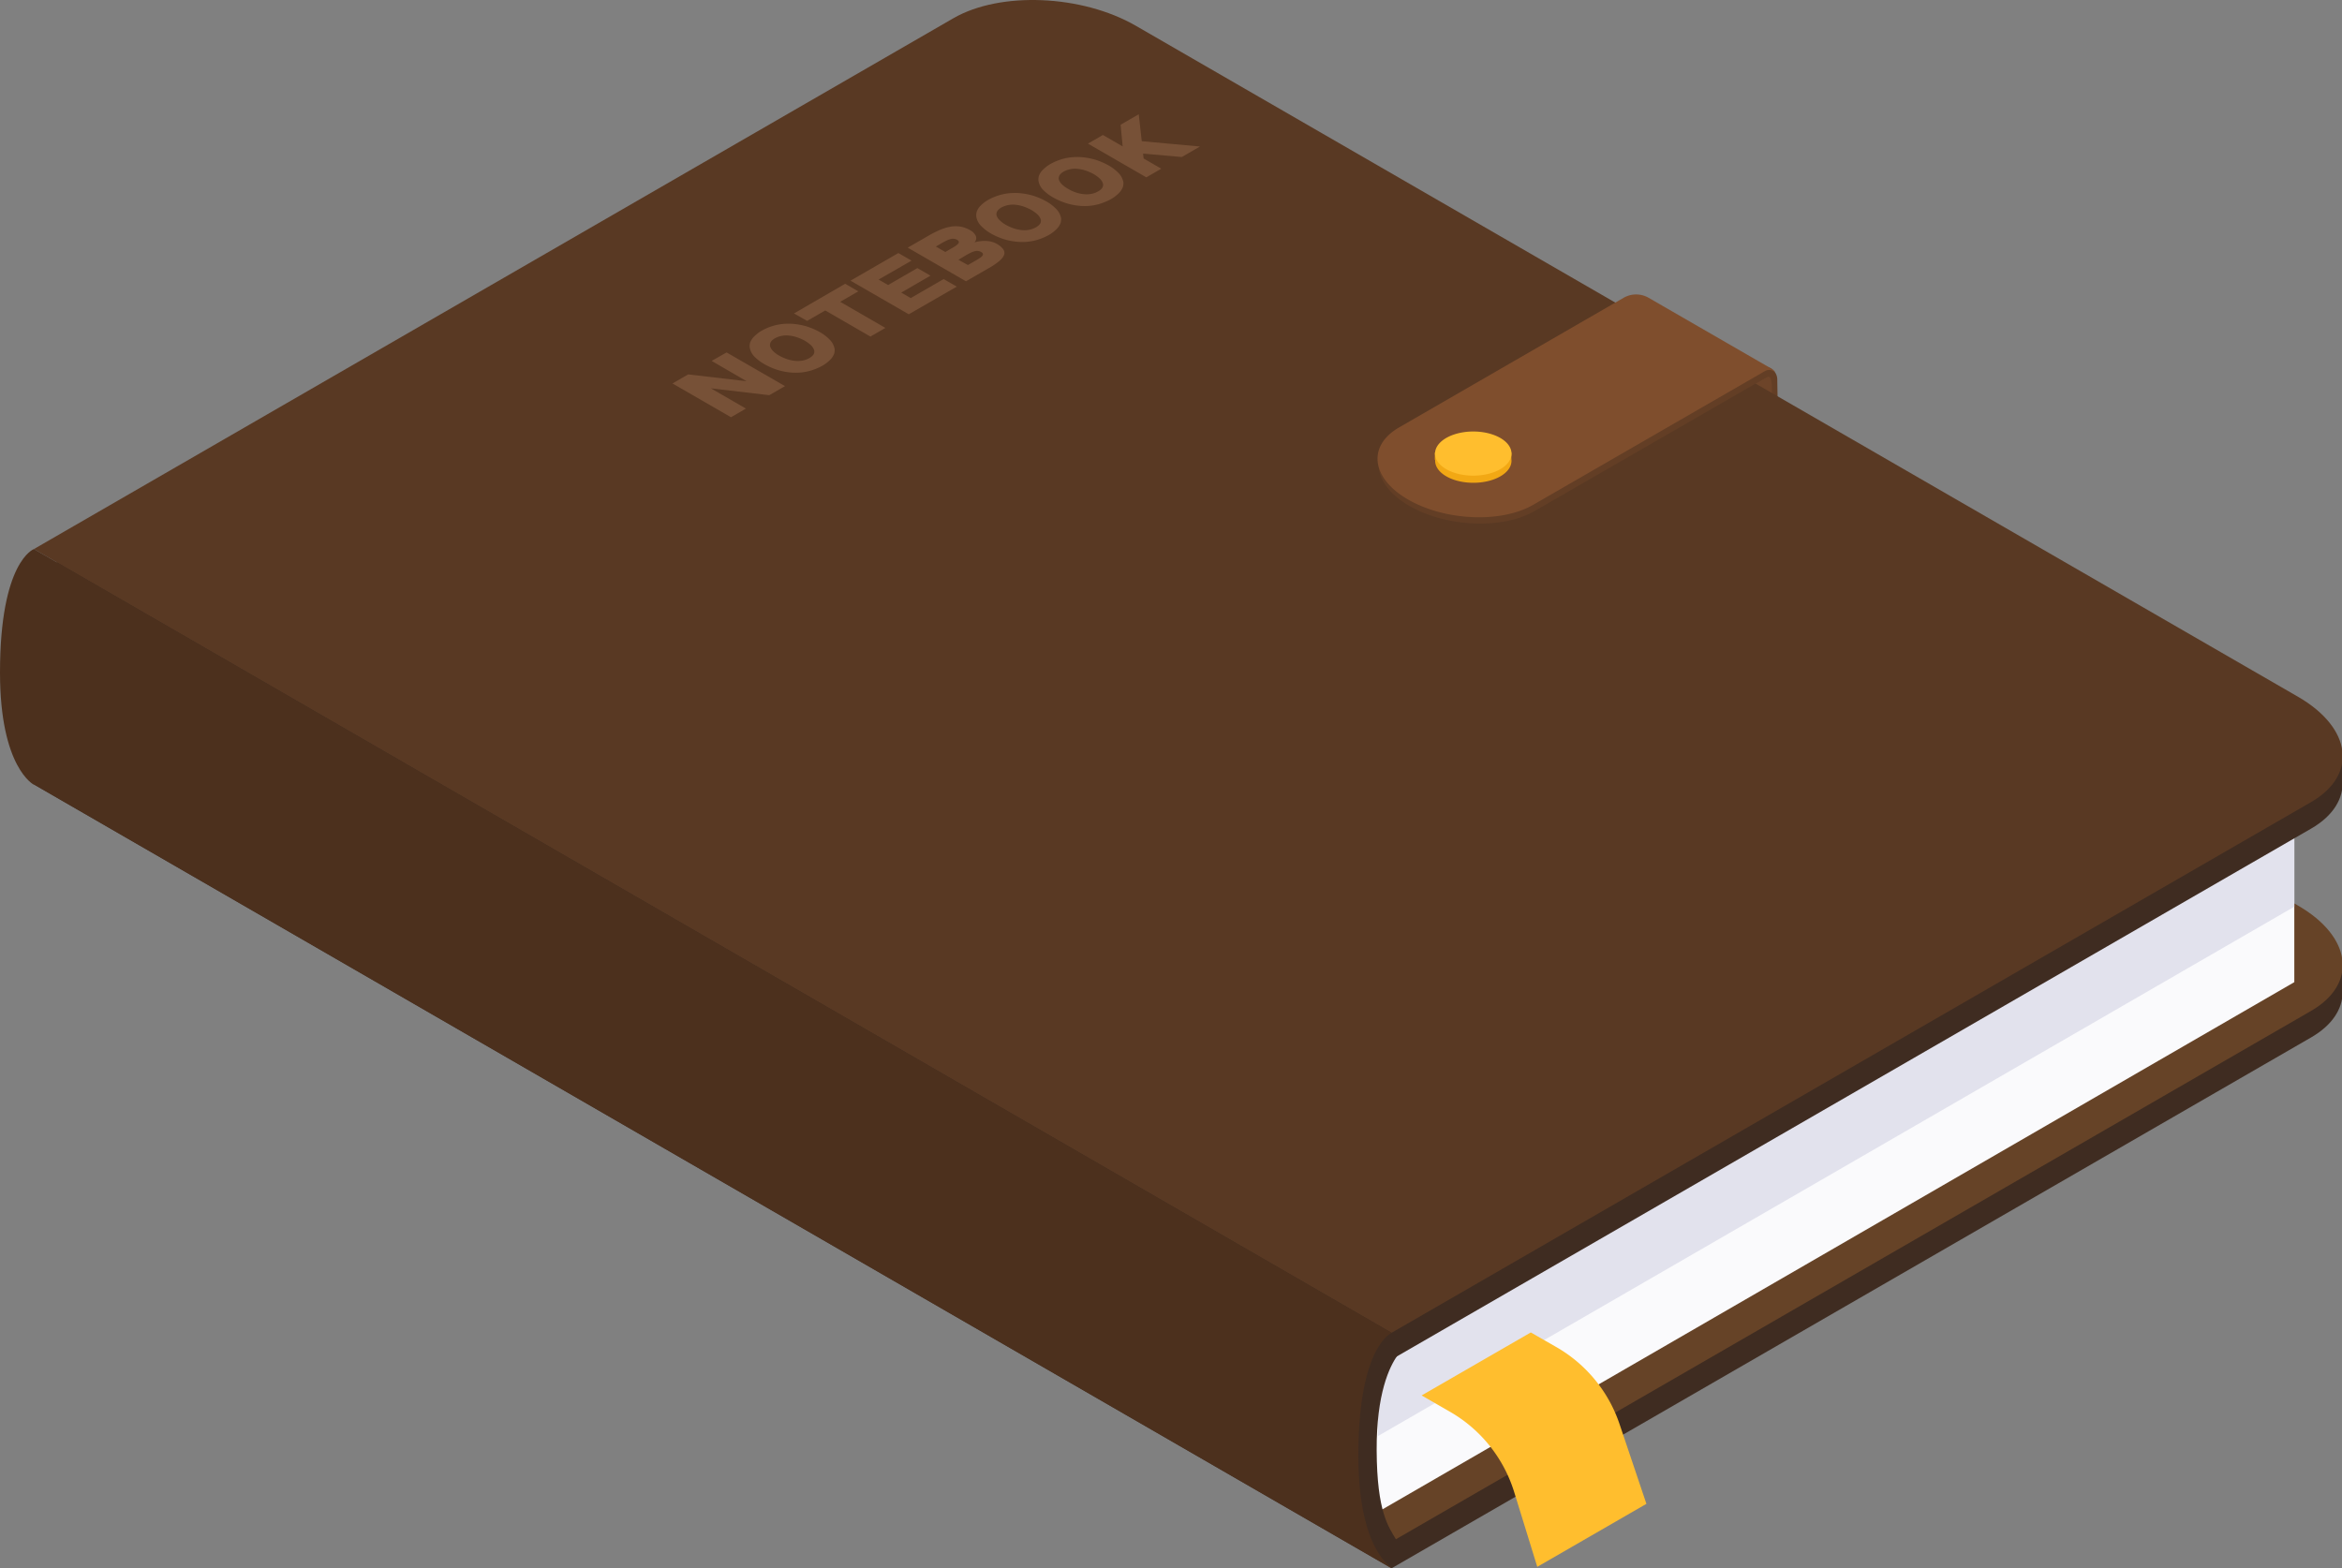 <?xml version="1.0" standalone="no"?><!DOCTYPE svg PUBLIC "-//W3C//DTD SVG 1.1//EN" "http://www.w3.org/Graphics/SVG/1.1/DTD/svg11.dtd"><svg t="1724781414704" class="icon" viewBox="0 0 1529 1024" version="1.1" xmlns="http://www.w3.org/2000/svg" p-id="13932" xmlns:xlink="http://www.w3.org/1999/xlink" width="298.633" height="200"><rect x="0" y="0" width="1529" height="1024" fill="#808080" stroke="none"/><path d="M1160.575 264.08l-0.258-16.243a8.499 8.499 0 0 0-12.685-7.375l-71.794 40.912a4.462 4.462 0 0 0 3.89 8.02z" fill="#633E25" p-id="13933"></path><path d="M1156.74 251.985a14.381 14.381 0 0 0-0.774-4.812 1.844 1.844 0 0 0-2.563-0.977l-152.087 87.797c-20.926 12.095-57.505 10.564-81.676-3.392-23.268-13.422-26.549-33.482-8.112-45.742-19.691 12.187-16.741 32.763 6.988 46.48 24.171 13.957 60.732 15.469 81.676 3.374l79.611-45.964a1.844 1.844 0 0 1 1.844 0 3.78 3.78 0 0 0 3.392 0.166l70.669-22.124a1.844 1.844 0 0 0 1.235-1.715z" fill="#6D4429" p-id="13934"></path><path d="M1520.448 661.362v-16.815l-15.635 5.457 15.635 11.357z" fill="#3F2C21" p-id="13935"></path><path d="M1529.427 631.033l-4.019 1.401c-4.554-8.536-12.906-16.778-25.13-23.802L741.464 170.531c-35.252-20.281-88.498-22.567-119.103-4.941L22.124 512.188l886.38 511.812 600.329-346.617c13.717-7.928 20.465-18.437 20.594-29.499z" fill="#3F2C21" p-id="13936"></path><path d="M1508.833 660.053L908.504 1006.669 22.124 494.838l600.329-346.617c30.532-17.626 83.852-15.413 119.103 4.941L1500.278 591.282c35.252 20.355 39.087 51.144 8.555 68.77z" fill="#664327" p-id="13937"></path><path d="M1497.863 537.188v104.114L885.273 995.515V838.523l612.589-301.335z" fill="#FAFAFC" p-id="13938"></path><path d="M899.599 937.678L1497.863 592.02v-54.832L899.599 831.48v106.197z" fill="#E2E2ED" p-id="13939"></path><path d="M1529.372 509.367v-15.063l-2.139 1.18h-2.12c-4.628-8.334-12.906-16.391-24.835-23.268L741.464 34.189c-35.252-20.281-88.498-22.549-119.103-4.923L22.124 375.864l886.38 511.794 600.329-346.617c14.584-8.407 21.295-19.82 20.539-31.675z" fill="#3F2C21" p-id="13940"></path><path d="M1508.833 523.711L908.504 870.235 22.124 358.515l600.329-346.617c30.532-17.626 83.852-15.413 119.103 4.941l758.721 438.101c35.252 20.355 39.087 51.144 8.555 68.77z" fill="#593923" p-id="13941"></path><path d="M449.292 244.463l38.017 4.443h0.092L464.614 235.65l9.753-5.531 38.128 21.995-10.251 5.918-38.017-4.462h-0.092l22.862 13.219-9.753 5.642-38.202-22.051zM492.361 232.682a11.21 11.21 0 0 1-2.913-5.9 8.739 8.739 0 0 1 0.295-3.153 11.505 11.505 0 0 1 1.844-3.097 23.138 23.138 0 0 1 5.752-4.646 36.708 36.708 0 0 1 8.02-3.3 39.142 39.142 0 0 1 5.384-1.032 47.936 47.936 0 0 1 5.384-0.184 45.115 45.115 0 0 1 10.288 1.696 47.936 47.936 0 0 1 8.868 3.798 28.577 28.577 0 0 1 6.619 5.144 11.376 11.376 0 0 1 3.005 5.918 9.587 9.587 0 0 1-0.332 3.061 11.855 11.855 0 0 1-1.844 3.134 23.397 23.397 0 0 1-5.752 4.646 38.939 38.939 0 0 1-8.112 3.356 42.073 42.073 0 0 1-5.42 1.051 42.848 42.848 0 0 1-5.347 0.166 41.373 41.373 0 0 1-10.196-1.715 44.249 44.249 0 0 1-8.868-3.853 28.983 28.983 0 0 1-6.674-5.089z m21.59 1.844a22.88 22.88 0 0 0 5.531 1.125 17.146 17.146 0 0 0 5.236-0.369 15.082 15.082 0 0 0 3.687-1.457 9.514 9.514 0 0 0 2.507-2.065 3.687 3.687 0 0 0 0.627-3.061 8.002 8.002 0 0 0-1.954-3.171 26.771 26.771 0 0 0-4.093-3.024 33.187 33.187 0 0 0-5.236-2.305 24.171 24.171 0 0 0-5.531-1.125 15.801 15.801 0 0 0-8.868 1.844q-3.687 2.194-3.097 5.144a7.246 7.246 0 0 0 1.973 3.171 17.718 17.718 0 0 0 4.038 3.005 28.024 28.024 0 0 0 5.181 2.286zM551.784 185.28l8.573 4.96-11.818 6.822 29.499 17.054-9.772 5.642-29.499-17.054-11.818 6.822-8.573-4.867zM586.519 165.221l8.592 4.96-21.498 12.353 6.195 3.577 19.101-11.062 8.573 4.941-19.101 11.062 6.195 3.577 21.498-12.408 8.573 4.941-31.343 18.05-38.036-21.94zM606.929 153.458c2.12-1.198 4.388-2.323 6.803-3.392 1.272-0.516 2.6-0.977 3.964-1.401a36.874 36.874 0 0 1 3.687-0.774 20.281 20.281 0 0 1 6.435 0.203 21.811 21.811 0 0 1 5.531 2.194 8.223 8.223 0 0 1 3.687 3.687 3.927 3.927 0 0 1-0.848 4.277 23.212 23.212 0 0 1 8.039-0.903 15.432 15.432 0 0 1 6.49 1.844 13.938 13.938 0 0 1 4.241 3.54 4.001 4.001 0 0 1 0.572 3.687 8.131 8.131 0 0 1-1.198 2.065 18.437 18.437 0 0 1-2.176 2.139 42.405 42.405 0 0 1-5.291 3.687l-16.206 9.348-38.036-21.959z m10.233 11.062l3.577-2.065a36.985 36.985 0 0 0 3.245-1.973 7.817 7.817 0 0 0 1.752-1.622q0.83-1.291-0.94-2.323a5.531 5.531 0 0 0-4.001-0.498 14.16 14.16 0 0 0-2.821 1.032c-1.198 0.59-2.342 1.18-3.429 1.844l-3.577 2.065z m14.75 8.536l4.536-2.618a36.874 36.874 0 0 0 3.19-1.954 6.453 6.453 0 0 0 1.844-1.604c0.572-0.867 0.258-1.659-0.94-2.36a5.531 5.531 0 0 0-4.056-0.516 13.238 13.238 0 0 0-2.766 1.032q-1.844 0.885-3.429 1.844L625.735 169.627zM640.282 147.281a11.21 11.21 0 0 1-2.913-5.9 8.61 8.61 0 0 1 0.295-3.134 10.804 10.804 0 0 1 1.752-3.116 22.917 22.917 0 0 1 5.771-4.646 36.874 36.874 0 0 1 8.002-3.263 39.677 39.677 0 0 1 5.384-1.032 48.213 48.213 0 0 1 5.384-0.184 45.097 45.097 0 0 1 10.306 1.696 47.715 47.715 0 0 1 8.85 3.798 28.688 28.688 0 0 1 6.637 5.144 11.523 11.523 0 0 1 3.005 5.918 9.108 9.108 0 0 1-0.35 3.061 11.781 11.781 0 0 1-1.844 3.134 23.673 23.673 0 0 1-5.752 4.646 37.962 37.962 0 0 1-8.112 3.356 34.053 34.053 0 0 1-10.767 1.217 41.373 41.373 0 0 1-10.196-1.715 44.784 44.784 0 0 1-8.868-3.835 29.499 29.499 0 0 1-6.582-5.144z m21.59 1.844a23.802 23.802 0 0 0 5.531 1.143 16.593 16.593 0 0 0 5.236-0.387 14.934 14.934 0 0 0 3.687-1.457 9.311 9.311 0 0 0 2.526-2.065 3.687 3.687 0 0 0 0.627-3.061 8.204 8.204 0 0 0-2.028-3.171 26.771 26.771 0 0 0-4.093-3.024 35.252 35.252 0 0 0-5.255-2.305 23.821 23.821 0 0 0-5.531-1.125 15.801 15.801 0 0 0-8.868 1.844q-3.687 2.176-3.097 5.144A7.209 7.209 0 0 0 652.672 143.815a17.847 17.847 0 0 0 4.056 3.005 26.973 26.973 0 0 0 5.162 2.305zM680.88 123.848a11.191 11.191 0 0 1-2.913-5.845 8.647 8.647 0 0 1 0.295-3.134 10.804 10.804 0 0 1 1.752-3.116 24.116 24.116 0 0 1 5.845-4.72 38.865 38.865 0 0 1 8.002-3.3 39.64 39.64 0 0 1 5.384-1.014 48.213 48.213 0 0 1 5.384-0.184 44.12 44.12 0 0 1 10.306 1.696 46.093 46.093 0 0 1 8.85 3.798 28.688 28.688 0 0 1 6.637 5.144 11.449 11.449 0 0 1 3.005 5.918 9.108 9.108 0 0 1-0.35 3.061 12.076 12.076 0 0 1-1.844 3.134 24.208 24.208 0 0 1-5.752 4.646 39.953 39.953 0 0 1-8.112 3.356 33.906 33.906 0 0 1-10.767 1.217 41.373 41.373 0 0 1-10.233-1.752 44.82 44.82 0 0 1-8.868-3.853 28.983 28.983 0 0 1-6.619-5.052z m21.59 1.844a23.821 23.821 0 0 0 5.531 1.125 16.593 16.593 0 0 0 5.236-0.387 14.252 14.252 0 0 0 3.687-1.457 8.997 8.997 0 0 0 2.526-2.065 3.687 3.687 0 0 0 0.627-3.042 8.002 8.002 0 0 0-1.954-3.171 25.591 25.591 0 0 0-4.093-3.024 31.822 31.822 0 0 0-5.255-2.305 23.802 23.802 0 0 0-5.531-1.143 15.653 15.653 0 0 0-8.868 1.844q-3.687 2.157-3.097 5.144a7.375 7.375 0 0 0 1.954 3.097 18.787 18.787 0 0 0 4.056 2.987 26.992 26.992 0 0 0 5.162 2.397zM720.041 88.135l12.906 7.467-1.346-14.16 11.837-6.822L745.41 92.192l38.017 3.466-11.855 6.859-25.314-2.212 0.387 3.19 11.523 6.656-9.772 5.642-38.109-22.014z" fill="#775137" p-id="13942"></path><path d="M1156.501 244.482l-154.687 89.235c-20.944 12.076-57.505 10.564-81.695-3.392-24.171-13.957-26.789-35.03-5.863-47.162l146.501-84.571a16.372 16.372 0 0 1 16.391 0z" fill="#633E25" p-id="13943"></path><path d="M999.399 870.014l-71.259 41.133 18.437 10.62a91.761 91.761 0 0 1 42 52.546l15.045 48.748L1074.88 981.927l-17.552-52.103A91.761 91.761 0 0 0 1015.881 879.454z" fill="#FFBE2E" p-id="13944"></path><path d="M908.504 870.235L22.124 358.515s-22.124 7.891-22.124 80.607c0 62.262 22.124 73.269 22.124 73.269l0.166-0.092L908.504 1024v-17.995c-4.701-8.315-11.56-26.015-11.56-58.519 0-36.468 6.656-52.914 11.56-60.086z" fill="#4C301D" p-id="13945"></path><path d="M898.769 947.044c-0.184-37.298 8.499-54.85 13.441-61.764l-3.374-15.045S886.822 878.071 886.822 950.565c0 62.059 21.977 73.048 21.977 73.048l2.544-18.529c-4.665-8.039-12.371-17.349-12.574-58.04z" fill="#3F2C21" p-id="13946"></path><path d="M1076.355 194.462a16.372 16.372 0 0 0-16.391 0l-146.501 84.589c-20.926 12.076-18.308 33.187 5.863 47.144 24.189 13.957 60.842 15.487 81.695 3.392l151.184-87.263a5.531 5.531 0 0 1 6.84 0.977s0-0.277-0.885-1.198a8.444 8.444 0 0 0-1.715-1.42z" fill="#7F4E2D" p-id="13947"></path><path d="M986.714 299.682v-4.148h-1.659a16.796 16.796 0 0 0-5.531-4.867c-9.753-5.642-25.554-5.642-35.307 0a16.796 16.796 0 0 0-5.531 4.867h-1.936v4.683h0.221c-0.277 3.89 2.12 7.836 7.264 10.804 9.753 5.623 25.554 5.623 35.307 0 5.347-3.116 7.744-7.264 7.172-11.339z" fill="#F2A814" p-id="13948"></path><path d="M936.879 296.161a24.964 14.418 0 1 0 49.928 0 24.964 14.418 0 1 0-49.928 0Z" fill="#FFBE2E" p-id="13949"></path></svg>